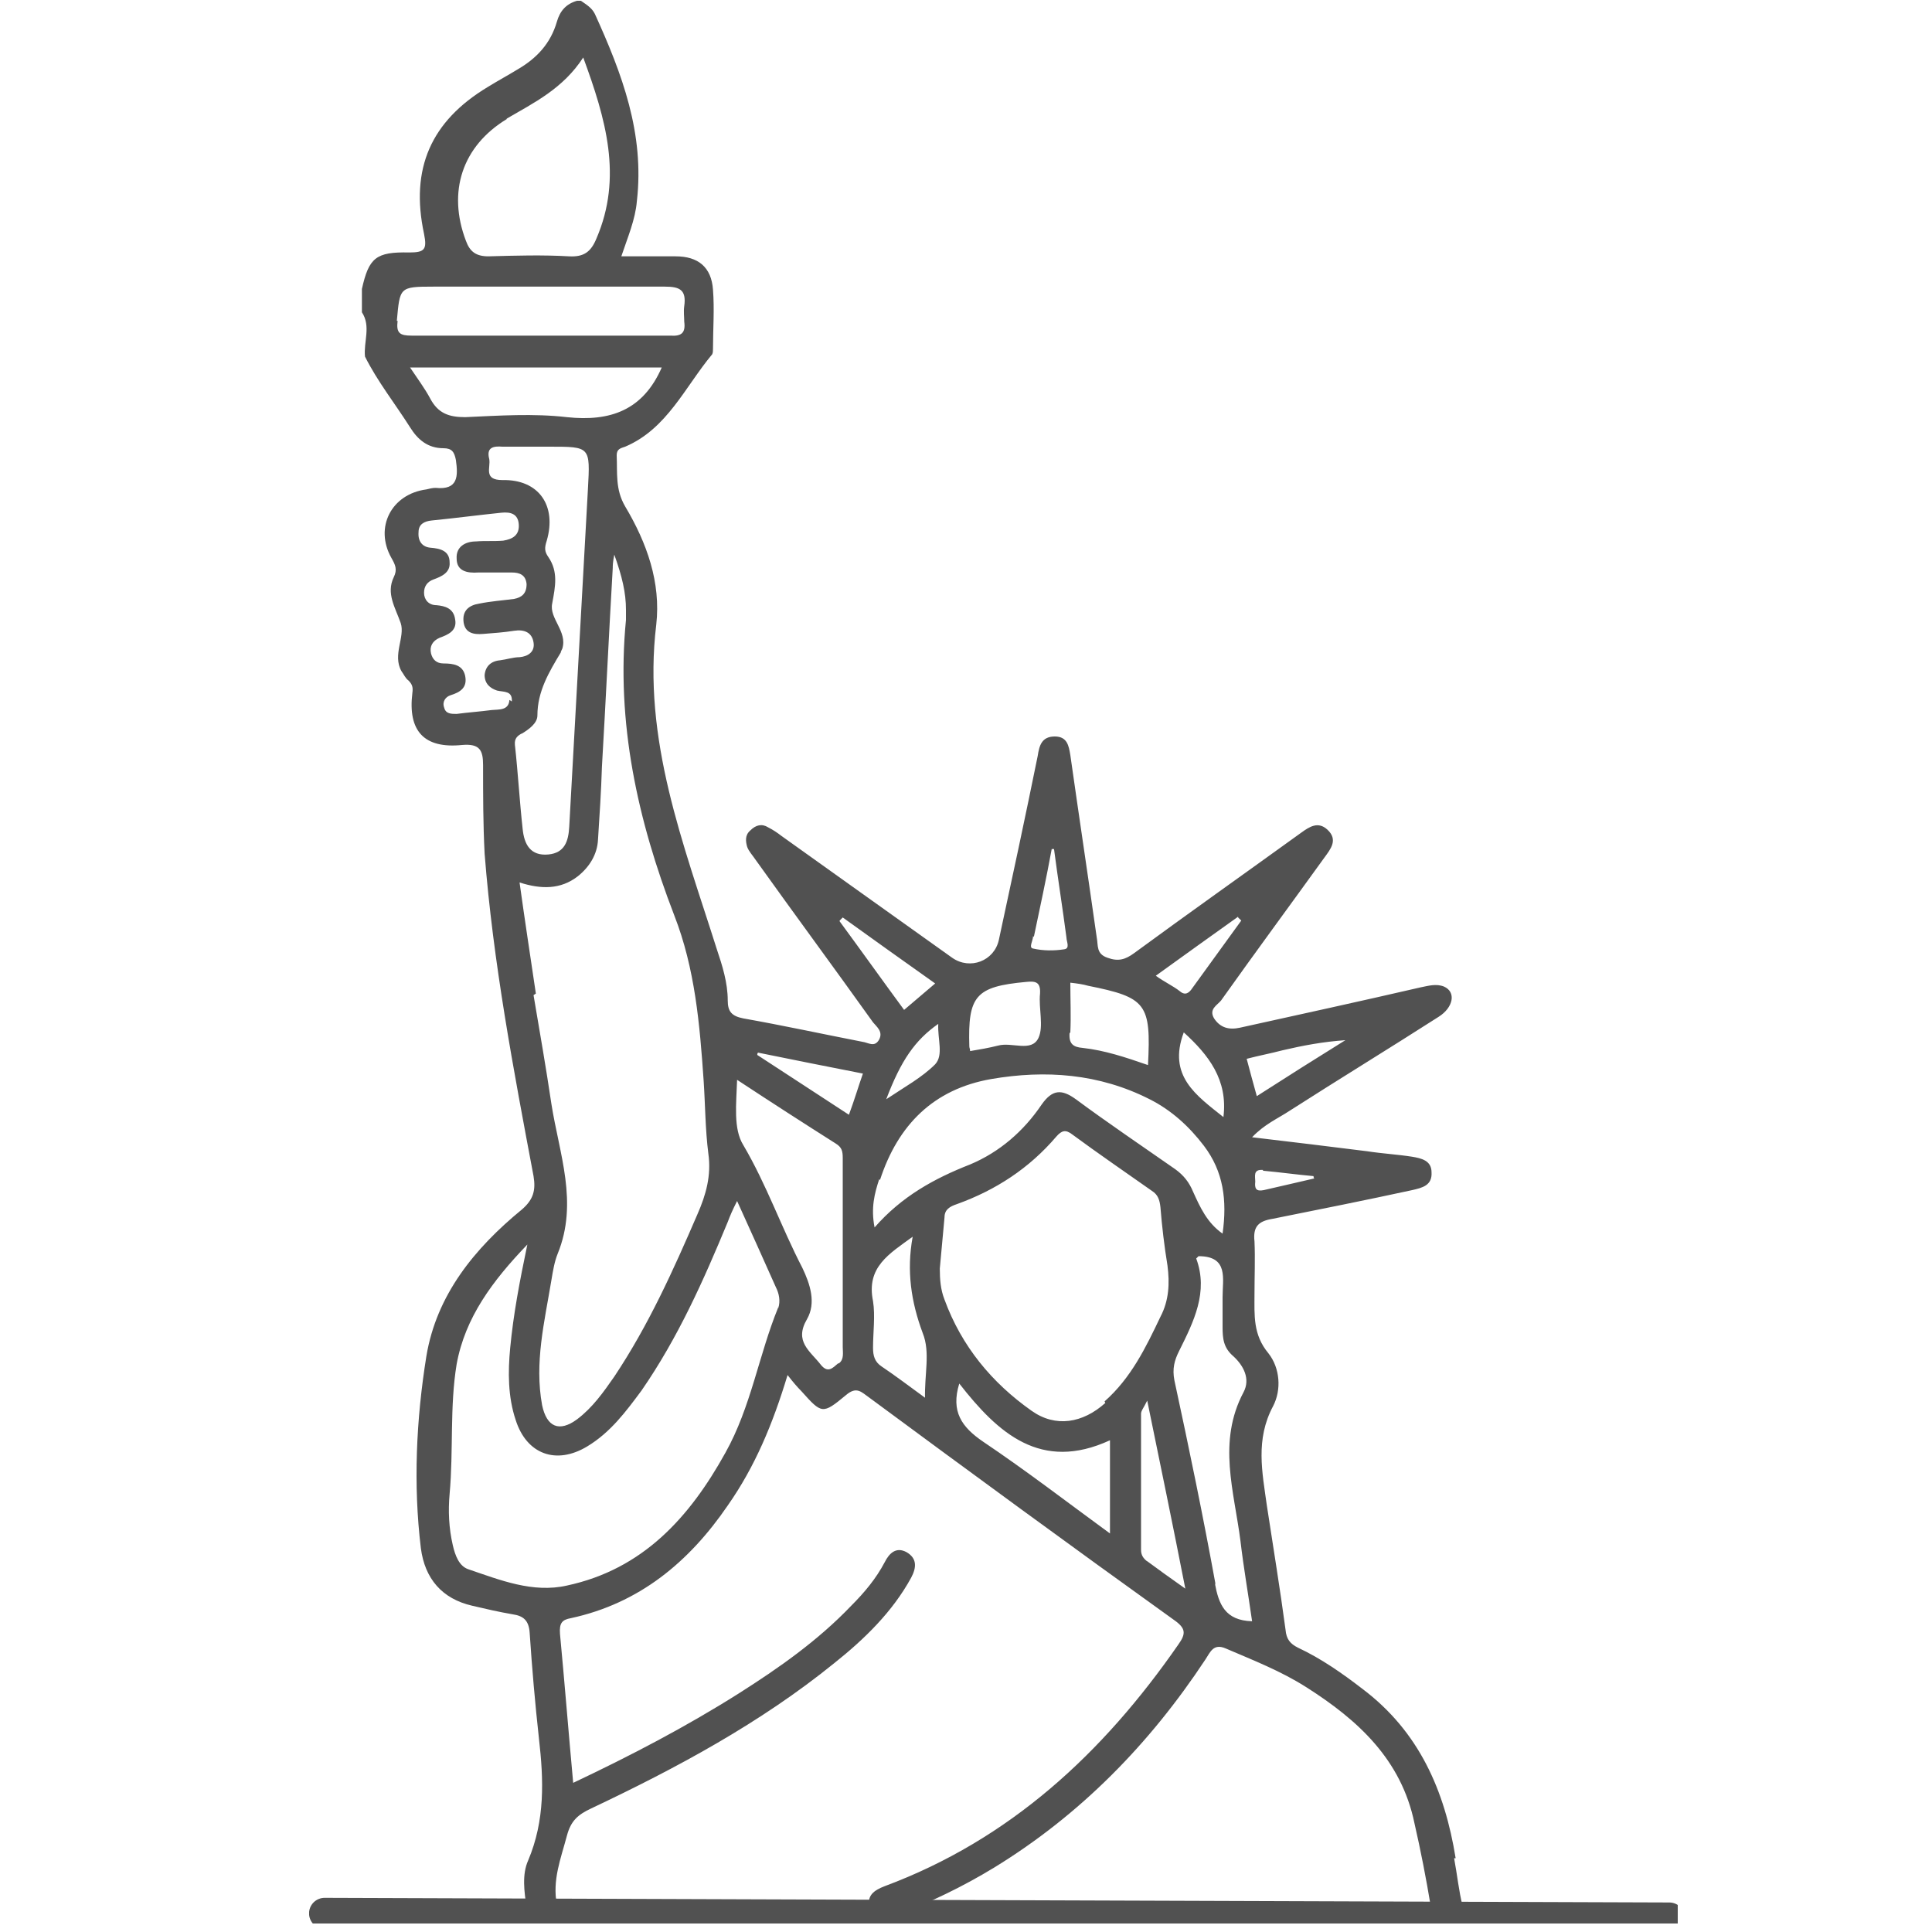 <svg width="25" height="25" viewBox="0 0 25 25" fill="none" xmlns="http://www.w3.org/2000/svg"><g clip-path="url(#clip0_326_50)"><path d="M18.836 24.045C18.695 23.171 18.364 22.407 17.63 21.854C17.369 21.653 17.097 21.462 16.796 21.321C16.695 21.271 16.645 21.21 16.635 21.09C16.564 20.557 16.474 20.014 16.393 19.481C16.333 19.049 16.243 18.627 16.474 18.195C16.584 17.983 16.564 17.702 16.413 17.511C16.212 17.27 16.233 17.018 16.233 16.747C16.233 16.516 16.243 16.285 16.233 16.064C16.212 15.873 16.283 15.802 16.464 15.772C17.067 15.651 17.67 15.531 18.273 15.4C18.404 15.37 18.535 15.34 18.524 15.169C18.524 15.018 18.394 14.988 18.273 14.968C18.082 14.938 17.891 14.928 17.69 14.897C17.208 14.837 16.725 14.777 16.202 14.716C16.363 14.546 16.534 14.475 16.685 14.375C17.328 13.963 17.972 13.57 18.615 13.158C18.806 13.038 18.846 12.837 18.685 12.766C18.585 12.726 18.484 12.756 18.384 12.776C17.6 12.957 16.816 13.128 16.042 13.299C15.901 13.329 15.79 13.299 15.71 13.178C15.639 13.058 15.75 13.008 15.8 12.947C16.243 12.324 16.695 11.711 17.137 11.098C17.218 10.987 17.318 10.867 17.177 10.736C17.057 10.625 16.946 10.696 16.836 10.776C16.112 11.299 15.388 11.811 14.675 12.334C14.564 12.415 14.473 12.445 14.333 12.394C14.182 12.344 14.212 12.234 14.192 12.133C14.081 11.349 13.961 10.555 13.85 9.771C13.83 9.65 13.81 9.53 13.649 9.53C13.478 9.53 13.448 9.65 13.428 9.781C13.267 10.575 13.096 11.369 12.925 12.163C12.865 12.435 12.553 12.555 12.322 12.394C11.588 11.872 10.845 11.339 10.111 10.816C10.06 10.776 10 10.736 9.94 10.706C9.859 10.655 9.779 10.675 9.709 10.746C9.638 10.806 9.648 10.887 9.668 10.957C9.689 11.017 9.739 11.068 9.779 11.128C10.282 11.832 10.794 12.525 11.297 13.229C11.347 13.289 11.428 13.349 11.377 13.45C11.317 13.56 11.237 13.49 11.156 13.48C10.643 13.38 10.131 13.269 9.618 13.178C9.467 13.148 9.417 13.088 9.417 12.947C9.417 12.716 9.347 12.495 9.276 12.284C8.844 10.917 8.311 9.57 8.492 8.082C8.553 7.539 8.372 7.027 8.09 6.554C7.96 6.333 7.99 6.122 7.98 5.891C7.98 5.81 8.03 5.8 8.09 5.78C8.633 5.549 8.864 5.006 9.216 4.584C9.226 4.564 9.226 4.534 9.226 4.513C9.226 4.262 9.246 4.001 9.226 3.749C9.206 3.458 9.035 3.317 8.744 3.317C8.512 3.317 8.291 3.317 8.04 3.317C8.12 3.076 8.221 2.845 8.241 2.603C8.342 1.729 8.05 0.955 7.698 0.181C7.658 0.1 7.588 0.06 7.517 0.01H7.467C7.326 0.05 7.246 0.141 7.206 0.281C7.125 0.563 6.944 0.754 6.703 0.895C6.572 0.975 6.442 1.045 6.311 1.126C5.577 1.568 5.306 2.181 5.487 3.026C5.527 3.227 5.497 3.267 5.296 3.267C4.863 3.257 4.773 3.337 4.683 3.739V4.041C4.803 4.222 4.703 4.423 4.723 4.614C4.884 4.936 5.115 5.227 5.306 5.529C5.406 5.69 5.537 5.8 5.738 5.8C5.849 5.8 5.879 5.85 5.899 5.951C5.929 6.162 5.929 6.343 5.637 6.313C5.597 6.313 5.557 6.323 5.517 6.333C5.064 6.393 4.843 6.825 5.064 7.218C5.115 7.308 5.145 7.368 5.095 7.469C4.994 7.68 5.115 7.861 5.185 8.062C5.245 8.243 5.075 8.474 5.195 8.685C5.225 8.725 5.245 8.776 5.286 8.806C5.336 8.856 5.346 8.896 5.336 8.967C5.276 9.459 5.487 9.69 5.979 9.64C6.21 9.62 6.251 9.71 6.251 9.901C6.251 10.283 6.251 10.665 6.271 11.047C6.381 12.455 6.643 13.832 6.904 15.219C6.934 15.4 6.904 15.521 6.753 15.651C6.14 16.154 5.648 16.757 5.517 17.551C5.386 18.366 5.346 19.21 5.446 20.034C5.497 20.426 5.718 20.688 6.11 20.778C6.281 20.818 6.452 20.858 6.633 20.889C6.773 20.909 6.844 20.969 6.854 21.13C6.884 21.582 6.924 22.045 6.974 22.497C7.035 23.03 7.055 23.552 6.834 24.075C6.753 24.256 6.783 24.477 6.814 24.678C6.834 24.809 6.904 24.889 7.025 24.879C7.145 24.879 7.236 24.779 7.206 24.648C7.145 24.326 7.256 24.055 7.336 23.753C7.387 23.562 7.477 23.482 7.648 23.402C8.754 22.879 9.839 22.296 10.794 21.522C11.186 21.21 11.548 20.858 11.79 20.416C11.86 20.285 11.87 20.165 11.729 20.084C11.598 20.014 11.508 20.095 11.448 20.215C11.337 20.426 11.186 20.607 11.015 20.778C10.583 21.23 10.081 21.582 9.558 21.914C8.874 22.346 8.161 22.718 7.417 23.07C7.356 22.407 7.306 21.773 7.246 21.14C7.236 20.999 7.276 20.959 7.387 20.939C8.271 20.748 8.915 20.215 9.417 19.481C9.769 18.979 10 18.426 10.191 17.793C10.261 17.883 10.312 17.943 10.372 18.004C10.633 18.295 10.643 18.305 10.945 18.054C11.086 17.933 11.146 18.014 11.247 18.084C12.553 19.049 13.87 20.014 15.187 20.959C15.348 21.07 15.348 21.14 15.247 21.281C14.272 22.688 13.066 23.804 11.448 24.407C11.317 24.457 11.206 24.527 11.257 24.688C11.317 24.859 11.458 24.839 11.588 24.789C12.031 24.618 12.453 24.417 12.865 24.166C13.981 23.482 14.876 22.567 15.599 21.472C15.66 21.381 15.7 21.261 15.861 21.331C16.212 21.482 16.574 21.622 16.906 21.834C17.57 22.256 18.133 22.768 18.303 23.593C18.384 23.945 18.454 24.306 18.514 24.668C18.545 24.809 18.585 24.93 18.715 25H18.766C18.896 24.93 18.957 24.829 18.927 24.668C18.876 24.467 18.856 24.256 18.816 24.045H18.836ZM16.343 15.149C16.564 15.169 16.775 15.199 16.997 15.219C16.997 15.229 16.997 15.239 17.007 15.249C16.785 15.3 16.574 15.35 16.353 15.4C16.253 15.42 16.233 15.38 16.243 15.29C16.243 15.219 16.212 15.129 16.343 15.139V15.149ZM6.552 1.538C6.914 1.327 7.286 1.146 7.547 0.744C7.839 1.538 8.06 2.292 7.718 3.086C7.648 3.257 7.557 3.327 7.366 3.317C7.025 3.297 6.673 3.307 6.321 3.317C6.16 3.317 6.08 3.257 6.029 3.116C5.788 2.483 5.979 1.89 6.562 1.538H6.552ZM5.135 4.152C5.175 3.719 5.165 3.709 5.607 3.709C6.602 3.709 7.608 3.709 8.603 3.709C8.794 3.709 8.884 3.749 8.854 3.961C8.844 4.031 8.854 4.101 8.854 4.162C8.874 4.312 8.814 4.353 8.673 4.343C8.11 4.343 7.537 4.343 6.974 4.343C6.422 4.343 5.879 4.343 5.326 4.343C5.175 4.343 5.125 4.312 5.145 4.152H5.135ZM5.567 5.157C5.497 5.026 5.406 4.905 5.306 4.755H8.563C8.321 5.308 7.899 5.458 7.336 5.398C6.904 5.348 6.462 5.378 6.019 5.398C5.808 5.398 5.668 5.348 5.567 5.157ZM6.592 9.057C6.582 9.198 6.452 9.178 6.361 9.188C6.21 9.208 6.06 9.218 5.909 9.238C5.839 9.238 5.768 9.238 5.748 9.158C5.718 9.077 5.768 9.017 5.828 8.997C5.959 8.957 6.05 8.896 6.019 8.745C5.989 8.605 5.869 8.585 5.738 8.585C5.648 8.585 5.597 8.534 5.577 8.454C5.557 8.363 5.597 8.293 5.688 8.253C5.798 8.213 5.919 8.162 5.889 8.012C5.869 7.871 5.758 7.841 5.648 7.831C5.547 7.831 5.487 7.76 5.487 7.67C5.487 7.589 5.527 7.529 5.607 7.499C5.718 7.459 5.828 7.408 5.818 7.278C5.818 7.127 5.698 7.097 5.567 7.087C5.467 7.077 5.406 7.006 5.416 6.886C5.416 6.785 5.487 6.745 5.587 6.735C5.889 6.705 6.19 6.665 6.492 6.634C6.602 6.624 6.703 6.645 6.713 6.785C6.723 6.926 6.633 6.976 6.512 6.996C6.391 7.006 6.271 6.996 6.16 7.006C6.019 7.006 5.899 7.077 5.909 7.228C5.909 7.388 6.04 7.419 6.19 7.408C6.261 7.408 6.321 7.408 6.391 7.408C6.472 7.408 6.542 7.408 6.623 7.408C6.723 7.408 6.804 7.439 6.814 7.559C6.814 7.68 6.753 7.73 6.653 7.75C6.502 7.77 6.351 7.78 6.2 7.811C6.07 7.831 5.979 7.901 5.999 8.052C6.019 8.193 6.13 8.213 6.251 8.203C6.381 8.193 6.522 8.183 6.653 8.162C6.783 8.142 6.884 8.183 6.904 8.313C6.924 8.434 6.834 8.494 6.723 8.504C6.643 8.504 6.552 8.534 6.472 8.544C6.351 8.554 6.281 8.625 6.271 8.735C6.271 8.846 6.341 8.906 6.432 8.936C6.522 8.957 6.633 8.936 6.623 9.077L6.592 9.057ZM6.743 9.499C6.844 9.439 6.954 9.359 6.954 9.258C6.954 8.946 7.105 8.695 7.256 8.444C7.256 8.434 7.266 8.414 7.276 8.394C7.346 8.172 7.105 8.002 7.145 7.811C7.186 7.589 7.226 7.398 7.095 7.207C7.045 7.137 7.045 7.087 7.075 6.996C7.206 6.544 6.974 6.202 6.502 6.212C6.251 6.212 6.351 6.051 6.331 5.941C6.291 5.79 6.381 5.77 6.502 5.78C6.663 5.78 6.824 5.78 6.984 5.78C7.025 5.78 7.065 5.78 7.115 5.78C7.638 5.78 7.638 5.78 7.608 6.323C7.527 7.78 7.447 9.238 7.366 10.696C7.356 10.887 7.306 11.037 7.095 11.057C6.864 11.078 6.783 10.927 6.763 10.726C6.723 10.364 6.703 10.002 6.663 9.64C6.653 9.55 6.703 9.519 6.753 9.489L6.743 9.499ZM6.934 12.857C6.864 12.384 6.793 11.922 6.723 11.419C7.005 11.51 7.256 11.51 7.477 11.339C7.628 11.218 7.728 11.057 7.738 10.867C7.758 10.555 7.779 10.243 7.789 9.922C7.839 9.067 7.879 8.203 7.929 7.348C7.929 7.318 7.929 7.278 7.949 7.177C8.05 7.459 8.1 7.67 8.1 7.891C8.1 7.931 8.1 7.971 8.1 8.022C7.97 9.349 8.251 10.615 8.724 11.842C8.995 12.535 9.055 13.259 9.105 13.983C9.126 14.294 9.126 14.616 9.166 14.928C9.206 15.209 9.136 15.46 9.025 15.712C8.713 16.435 8.392 17.149 7.949 17.813C7.809 18.014 7.668 18.215 7.467 18.366C7.236 18.536 7.075 18.466 7.015 18.184C6.914 17.632 7.045 17.109 7.135 16.566C7.155 16.445 7.175 16.325 7.216 16.224C7.487 15.561 7.236 14.928 7.135 14.284C7.065 13.812 6.984 13.349 6.904 12.877L6.934 12.857ZM10.07 16.918C9.819 17.531 9.719 18.205 9.387 18.798C8.925 19.632 8.321 20.306 7.336 20.517C6.894 20.617 6.472 20.446 6.06 20.306C5.939 20.265 5.889 20.125 5.859 19.994C5.808 19.773 5.798 19.552 5.818 19.331C5.869 18.768 5.818 18.205 5.909 17.652C6.019 17.049 6.371 16.576 6.824 16.104C6.723 16.586 6.643 17.008 6.602 17.441C6.572 17.752 6.572 18.074 6.673 18.375C6.814 18.818 7.196 18.959 7.598 18.717C7.899 18.536 8.1 18.265 8.301 17.994C8.774 17.31 9.105 16.566 9.417 15.812C9.447 15.732 9.477 15.661 9.538 15.541C9.719 15.943 9.88 16.295 10.04 16.657C10.081 16.737 10.101 16.837 10.07 16.928V16.918ZM10.845 17.642C10.774 17.702 10.714 17.772 10.623 17.662C10.483 17.481 10.272 17.36 10.443 17.069C10.563 16.858 10.483 16.616 10.382 16.405C10.111 15.883 9.92 15.33 9.618 14.817C9.487 14.606 9.528 14.284 9.538 13.973C9.98 14.264 10.402 14.536 10.814 14.797C10.895 14.847 10.905 14.897 10.905 14.988C10.905 15.802 10.905 16.616 10.905 17.431C10.905 17.501 10.925 17.591 10.855 17.642H10.845ZM10.985 14.425C10.573 14.154 10.181 13.902 9.799 13.651C9.799 13.641 9.799 13.631 9.809 13.621C10.252 13.711 10.704 13.802 11.166 13.892C11.106 14.063 11.056 14.234 10.985 14.425ZM16.595 13.591C16.856 13.53 17.117 13.48 17.409 13.46C17.037 13.691 16.655 13.932 16.263 14.184C16.212 14.003 16.172 13.852 16.132 13.701C16.283 13.661 16.444 13.631 16.595 13.591ZM15.831 14.455C15.479 14.174 15.107 13.922 15.318 13.359C15.639 13.651 15.891 13.973 15.831 14.455ZM16.021 11.872C16.021 11.872 16.052 11.902 16.062 11.912C15.851 12.203 15.639 12.495 15.428 12.787C15.388 12.847 15.338 12.887 15.268 12.827C15.177 12.756 15.066 12.706 14.956 12.626C15.318 12.364 15.67 12.113 16.021 11.862V11.872ZM13.85 13.359C13.86 13.148 13.85 12.937 13.85 12.716C13.941 12.726 14.011 12.736 14.081 12.756C14.835 12.907 14.896 12.988 14.855 13.782C14.564 13.681 14.293 13.591 14.011 13.56C13.89 13.55 13.83 13.51 13.84 13.37L13.85 13.359ZM13.378 12.123C13.458 11.741 13.539 11.369 13.609 10.987C13.619 10.987 13.629 10.987 13.639 10.987C13.689 11.369 13.75 11.751 13.8 12.133C13.8 12.183 13.85 12.274 13.77 12.284C13.639 12.304 13.498 12.304 13.368 12.274C13.307 12.264 13.368 12.173 13.368 12.113L13.378 12.123ZM13.277 12.706C13.388 12.696 13.468 12.696 13.458 12.857C13.438 13.048 13.508 13.279 13.438 13.43C13.348 13.621 13.096 13.48 12.915 13.53C12.795 13.56 12.674 13.581 12.553 13.601C12.553 13.57 12.543 13.56 12.543 13.54C12.523 12.887 12.624 12.766 13.277 12.706ZM12.101 13.772C11.93 13.943 11.709 14.063 11.468 14.224C11.659 13.721 11.84 13.46 12.141 13.249C12.131 13.45 12.212 13.651 12.101 13.772ZM10.865 11.912C10.865 11.912 10.895 11.882 10.905 11.872C11.297 12.153 11.689 12.435 12.101 12.726C11.96 12.847 11.84 12.947 11.699 13.068C11.418 12.686 11.146 12.304 10.865 11.922V11.912ZM11.387 15.269C11.619 14.556 12.081 14.093 12.825 13.963C13.528 13.842 14.222 13.892 14.876 14.224C15.157 14.365 15.388 14.576 15.579 14.827C15.831 15.159 15.881 15.531 15.82 15.963C15.619 15.822 15.529 15.621 15.438 15.42C15.388 15.3 15.318 15.209 15.207 15.129C14.775 14.827 14.343 14.536 13.921 14.224C13.74 14.093 13.619 14.093 13.478 14.294C13.247 14.636 12.935 14.908 12.553 15.068C12.091 15.249 11.669 15.48 11.317 15.883C11.267 15.631 11.317 15.44 11.377 15.259L11.387 15.269ZM11.98 18.094C11.759 17.933 11.588 17.803 11.408 17.682C11.317 17.622 11.297 17.541 11.297 17.441C11.297 17.24 11.327 17.029 11.297 16.837C11.206 16.395 11.508 16.224 11.81 16.003C11.729 16.445 11.79 16.848 11.94 17.25C12.041 17.501 11.96 17.782 11.97 18.104L11.98 18.094ZM14.363 19.843C13.8 19.431 13.277 19.029 12.724 18.657C12.443 18.466 12.302 18.265 12.413 17.903C12.915 18.546 13.468 19.049 14.363 18.637V19.843ZM14.303 18.154C14.011 18.416 13.659 18.476 13.348 18.255C12.835 17.893 12.443 17.421 12.222 16.817C12.171 16.687 12.161 16.556 12.161 16.415C12.181 16.194 12.202 15.973 12.222 15.752C12.222 15.651 12.292 15.611 12.383 15.581C12.885 15.4 13.317 15.119 13.669 14.707C13.74 14.626 13.79 14.616 13.87 14.676C14.212 14.928 14.564 15.169 14.906 15.41C14.986 15.46 15.006 15.531 15.016 15.621C15.036 15.873 15.066 16.124 15.107 16.375C15.137 16.606 15.127 16.828 15.016 17.039C14.825 17.441 14.634 17.833 14.293 18.134L14.303 18.154ZM14.845 20.205C14.795 20.165 14.765 20.125 14.765 20.054C14.765 19.471 14.765 18.888 14.765 18.295C14.765 18.255 14.795 18.225 14.845 18.124C15.016 18.959 15.177 19.733 15.338 20.557C15.137 20.416 14.986 20.306 14.835 20.195L14.845 20.205ZM15.73 20.507C15.569 19.622 15.388 18.747 15.197 17.863C15.167 17.712 15.197 17.602 15.258 17.481C15.448 17.099 15.639 16.717 15.479 16.285C15.499 16.265 15.509 16.255 15.509 16.255C15.901 16.255 15.82 16.546 15.82 16.787C15.82 16.918 15.82 17.039 15.82 17.169C15.82 17.32 15.831 17.441 15.961 17.551C16.092 17.672 16.182 17.843 16.092 18.014C15.75 18.657 15.971 19.3 16.052 19.944C16.092 20.285 16.152 20.627 16.202 20.979C15.851 20.969 15.77 20.758 15.72 20.486L15.73 20.507Z" fill="#515151"></path><path d="M4.2 24.759L21.601 24.819" stroke="#515151" stroke-width="0.402" stroke-miterlimit="10" stroke-linecap="round"></path></g><defs><clipPath id="clip0_326_50"><rect width="17.71" height="24.89" fill="white" transform="translate(4)"></rect></clipPath></defs></svg>